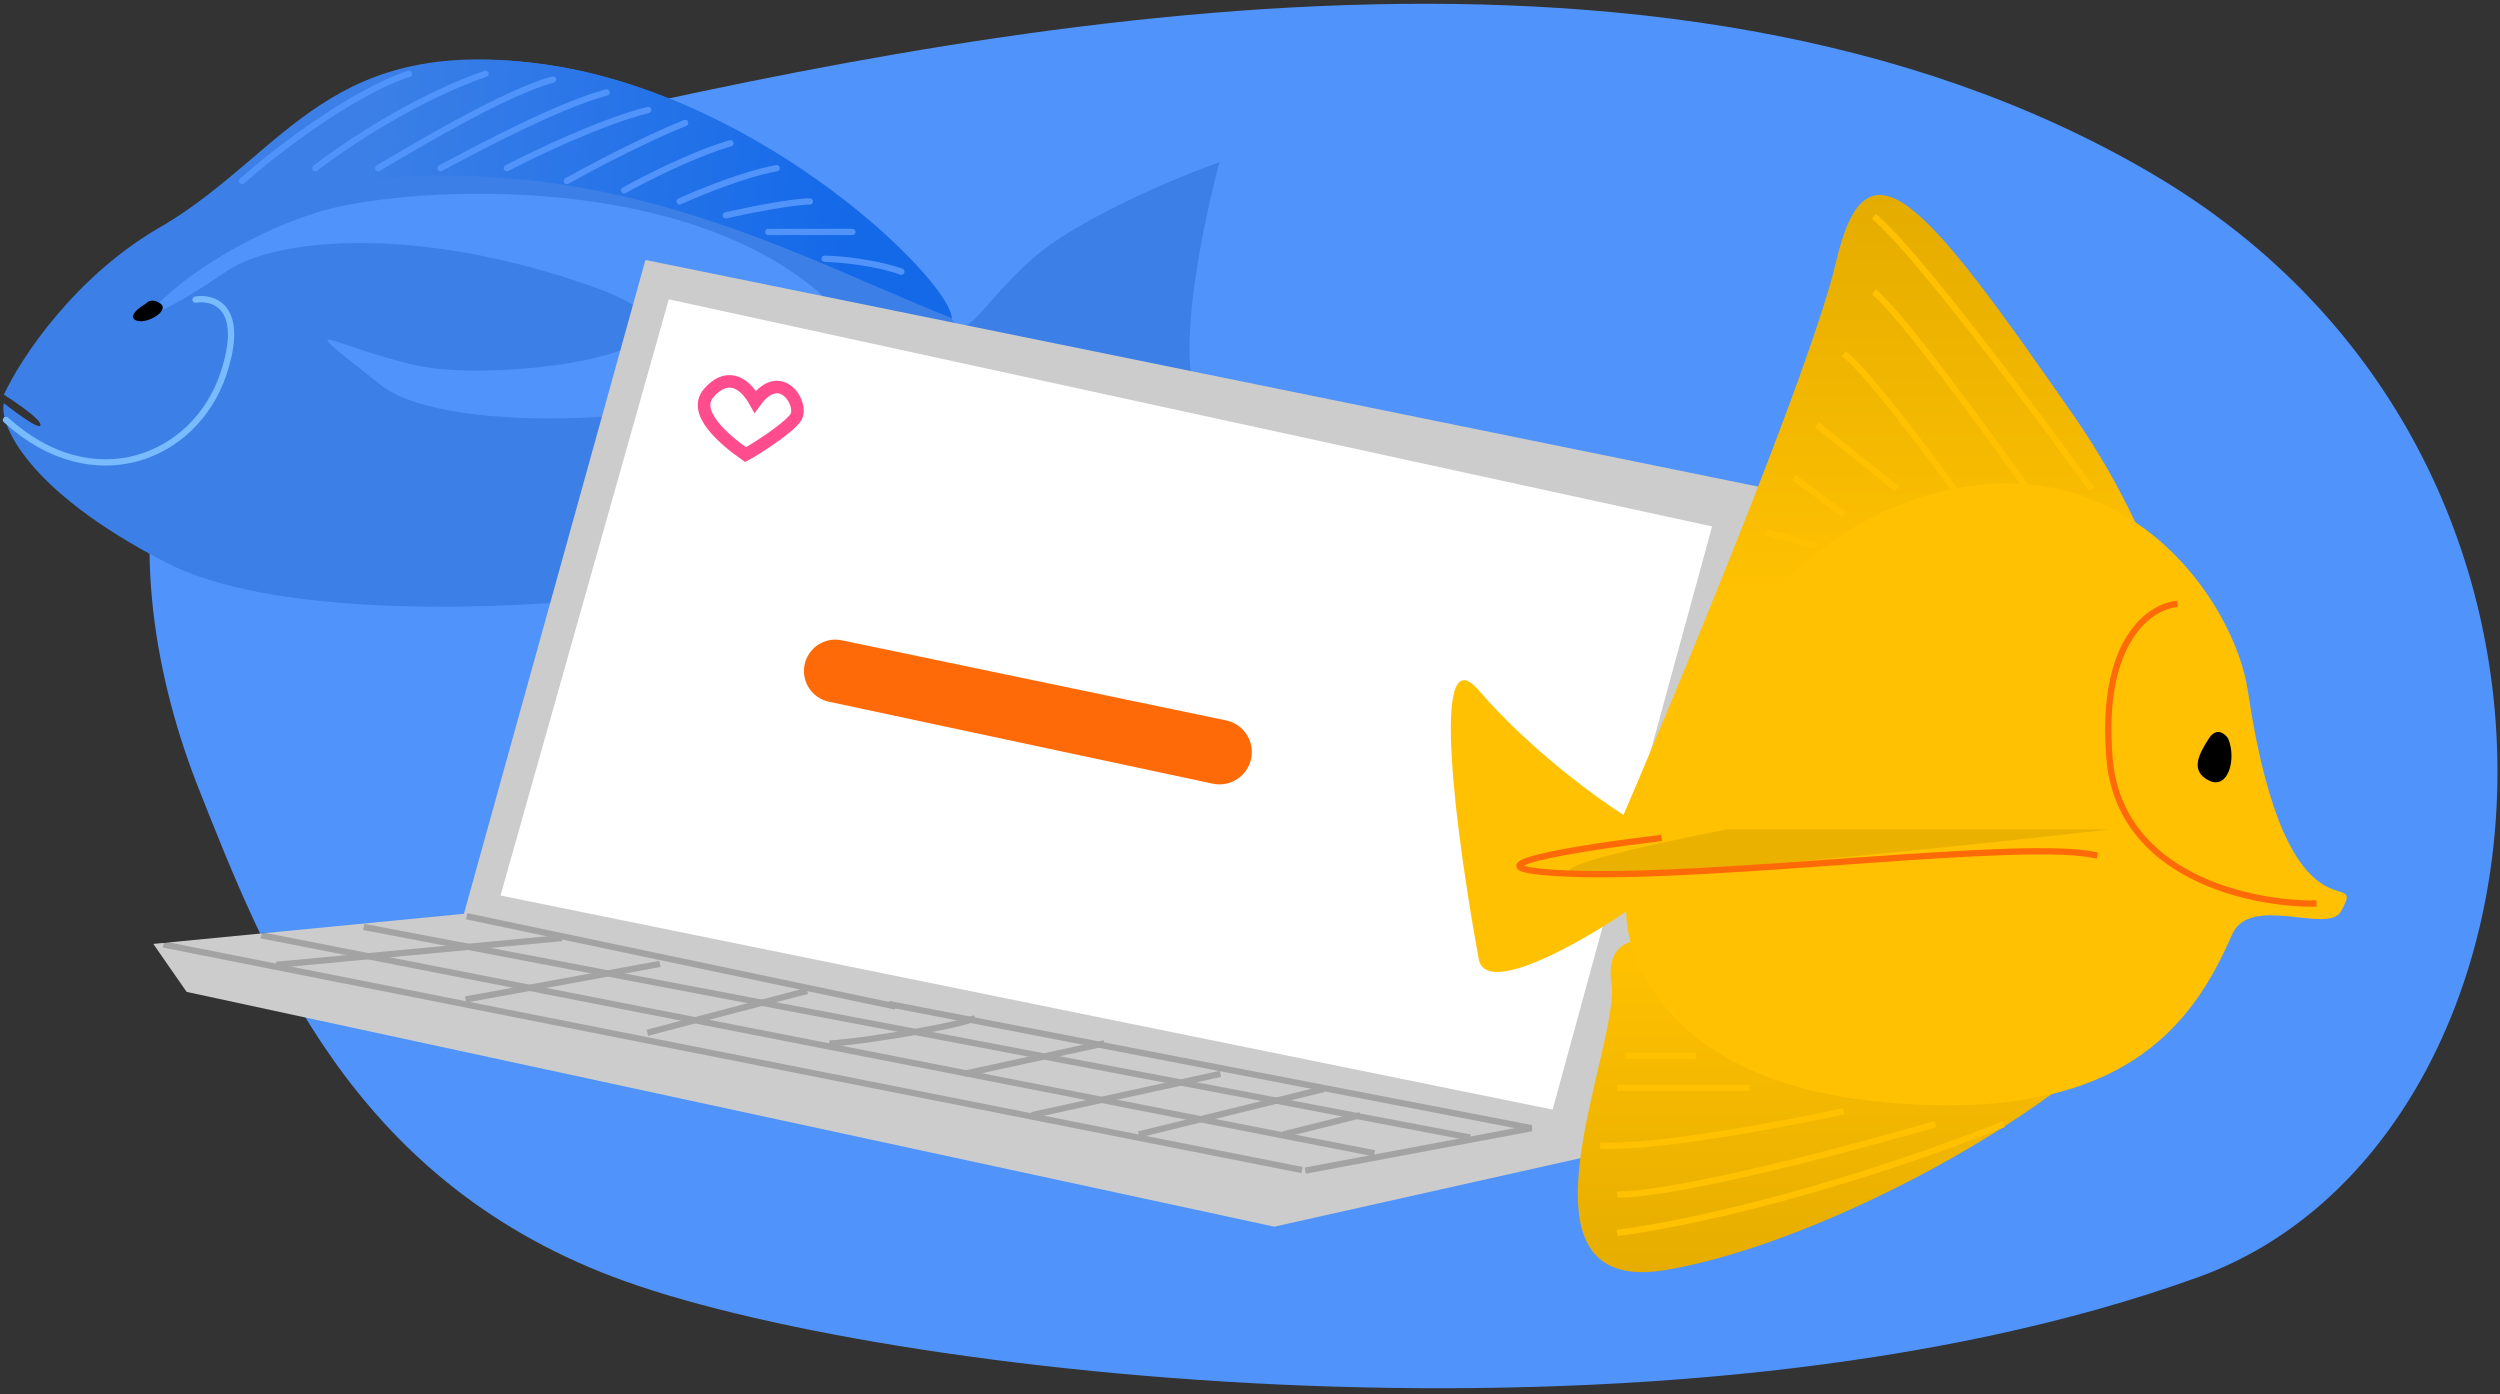 <svg width="398" height="222" viewBox="0 0 398 222" fill="none" xmlns="http://www.w3.org/2000/svg">
<rect x="0" y="0" width="398" height="222" fill="#333333" stroke="none"/>
<path d="M31.607 125.481C42.228 152.247 55.65 187.362 97.64 203.289C139.63 219.217 266.475 233.549 350.047 203.289C408.576 182.098 420.782 73.483 342.525 27.607C264.269 -18.268 153.463 4.771 83.893 20.703C14.322 36.636 18.33 92.023 31.607 125.481Z" fill="#5094FB"/>
<path d="M26.393 35.652C12.148 43.524 3.276 57.051 0.62 62.831C0.62 62.831 6.529 66.558 6.45 67.663C6.371 68.768 0.62 64.19 0.62 64.19C-0.161 67.28 3.901 77.92 26.393 89.541C54.51 104.068 134.641 92.821 144.481 85.324C154.322 77.826 147.762 70.797 151.51 67.985C154.509 65.736 185.562 77.045 200.714 82.981C198.527 79.388 193.403 70.328 190.404 62.831C187.405 55.333 191.654 35.027 194.153 25.811C188.842 27.686 176.159 32.84 167.911 38.463C157.602 45.492 153.853 55.802 151.51 50.647C149.167 45.492 121.988 15.502 87.312 10.347C52.635 5.193 44.2 25.811 26.393 35.652Z" fill="#3C80E7"/>
<path d="M87.311 10.347C52.635 5.193 45.928 23.72 26.393 35.652C84.61 16.085 121.23 38.622 151.511 50.647C151.511 44.985 121.988 15.502 87.311 10.347Z" fill="url(#paint0_linear_12:325)"/>
<path d="M50.783 33.723C40.382 36.875 31.478 42.916 28.326 45.542C18.424 53.85 28.326 48.534 36.014 43.217C43.701 37.899 66.148 35.693 94.12 45.542C122.091 55.391 79.937 61.301 66.148 58.149C52.359 54.997 45.661 49.482 60.632 61.301C75.603 73.12 152.427 64.059 129.183 45.542C105.939 27.025 63.784 29.783 50.783 33.723Z" fill="#5094FB"/>
<path d="M202.861 195.286L29.714 157.907L24.406 150.271L73.857 145.475L102.752 41.388L281.127 77.721L259.495 182.615L202.861 195.286Z" fill="#CCCCCC"/>
<g opacity="0.2">
<path d="M207.285 186.274L26.024 150.365M41.585 148.898L218.806 183.61M57.905 147.571L234.068 181.108M74.295 145.864L142.587 160.235" stroke="black"/>
<path d="M207.798 186.362L243.825 179.607L141.497 159.842" stroke="black"/>
<path d="M43.963 153.604L89.446 149.334" stroke="black"/>
<path d="M74.119 159.121L105.062 153.45M103.056 164.416L128.516 157.741M131.99 166.096C133.208 166.319 150.63 163.87 155.257 162.093M153.506 170.956L175.803 166.096M164.264 177.532L194.287 170.956M210.8 173.352L181.277 180.608M216.554 177.532L204.295 180.608" stroke="black"/>
</g>
<path d="M79.683 142.565L106.471 47.658L272.564 83.811L247.181 176.65L79.683 142.565Z" fill="white"/>
<path d="M126.696 66.424C125.663 68.067 120.529 71.388 118.692 72.377C115.254 69.964 110.192 65.669 112.818 62.588C115.445 59.508 118.256 60.402 120.235 63.945C124.306 58.328 127.988 64.37 126.696 66.424Z" stroke="#FF4C8D" stroke-width="2"/>
<path d="M195.194 114.687L134.003 101.934C131.255 101.361 128.576 103.164 128.071 105.924C127.584 108.581 129.299 111.143 131.941 111.708L193.069 124.76C195.907 125.366 198.685 123.507 199.208 120.652C199.71 117.904 197.929 115.257 195.194 114.687Z" fill="#FF6A08"/>
<path d="M256.55 156.648C255.428 148.796 261.691 149.17 264.963 150.339L256.55 134.214C266.832 110.377 288.379 58.498 292.305 41.672C297.212 20.64 306.326 31.857 330.163 66.21C353.999 100.562 353.999 139.122 344.184 156.648C334.369 174.175 290.903 198.012 264.963 202.218C239.023 206.425 257.952 166.463 256.55 156.648Z" fill="url(#paint1_linear_12:325)"/>
<path d="M235.415 109.896C227.366 100.504 232.061 134.493 235.415 152.661C236.464 158.699 251.505 150.146 258.894 145.114C258.894 153.779 266.777 171.947 298.305 175.301C337.716 179.494 349.101 163.15 355.345 148.783C358.181 142.256 370.637 148.783 372.676 145.114C377.195 136.983 364.18 152.661 357.841 109.896C355.806 96.166 338.555 69.647 306.691 78.87C281.199 86.249 264.205 116.045 258.894 130.021C254.422 127.226 243.465 119.288 235.415 109.896Z" fill="#FFC101"/>
<path d="M256.086 139.248C238.799 139.691 261.442 134.631 274.925 132.045H335.874C316.481 134.261 273.374 138.805 256.086 139.248Z" fill="#EAB101"/>
<path d="M346.653 96.141C342.391 96.469 334.26 101.846 335.834 120.73C337.408 139.615 358.456 144.008 368.783 143.844" stroke="#FF6A08"/>
<path d="M264.521 133.395C251.659 134.929 230.607 138.21 249.299 139.059C272.663 140.121 322.931 133.395 333.905 136.227" stroke="#FF6A08"/>
<path d="M351.645 117.585C352.876 115.671 354.21 116.788 354.723 117.585C356.09 120.834 354.723 125.792 351.645 124.253C348.568 122.715 350.106 119.979 351.645 117.585Z" fill="black"/>
<path d="M318.995 178.954C308.23 183.373 280.853 193.028 257.464 196.292M308.117 178.954C295.312 182.694 267.254 190.172 257.464 190.173M293.499 176.914C284.094 178.954 263.175 182.897 254.744 182.354M278.541 173.175C274.801 173.175 265.351 173.175 257.464 173.175M270.042 168.075H258.824M332.962 77.837C324.091 65.565 304.747 39.707 298.331 34.457M322.755 77.837C316.224 68.602 302.196 49.404 298.331 46.487M311.09 77.837C306.41 71.397 296.341 58.079 293.499 56.33M301.976 77.837L289.217 67.63M293.499 81.847L285.572 76.015M289.217 86.951L281.198 84.764" stroke="#FFC101"/>
<path d="M31.134 47.703C34.09 47.211 39.113 48.885 35.567 59.524C31.134 72.822 14.931 79.556 0.951 66.847" stroke="#78BCFF" stroke-linecap="round"/>
<path d="M38.523 28.814C43.482 24.425 55.74 14.866 65.104 11.744M50.208 26.775C55.573 22.629 66.567 15.451 77.297 11.744M60.211 26.775C66.732 22.901 80.628 14.654 88.041 12.654M70.125 26.775C76.451 23.392 88.924 16.772 96.573 14.713M80.687 26.775C85.198 24.421 96.014 19.273 103.192 17.508M90.248 28.814C93.827 26.811 102.604 22.156 109.076 19.567M99.368 30.305C102.506 28.54 110.282 24.568 116.284 22.803M108.194 32.07C111.185 30.697 118.461 27.716 123.639 26.775M115.549 34.277C118.834 33.541 126.11 32.07 128.934 32.07M122.315 36.925C125.796 36.925 133.347 36.925 135.701 36.925M131.288 41.19C133.543 41.239 139.143 41.72 143.497 43.25" stroke="#5094FB" stroke-linecap="round"/>
<path d="M21.601 50.98C20.326 50.343 22.132 48.969 23.195 48.362C23.498 47.983 24.401 47.452 25.584 48.362C27.064 49.5 23.195 51.776 21.601 50.98Z" fill="black"/>
<defs>
<linearGradient id="paint0_linear_12:325" x1="135.827" y1="30.054" x2="57.526" y2="21.644" gradientUnits="userSpaceOnUse">
<stop stop-color="#1469E9"/>
<stop offset="1" stop-color="#3C80E7"/>
</linearGradient>
<linearGradient id="paint1_linear_12:325" x1="300.774" y1="31.044" x2="300.774" y2="202.527" gradientUnits="userSpaceOnUse">
<stop stop-color="#E4AC00"/>
<stop offset="0.375" stop-color="#FFC101"/>
<stop offset="0.714" stop-color="#FEC001"/>
<stop offset="1" stop-color="#E6AD00"/>
</linearGradient>
</defs>
</svg>
